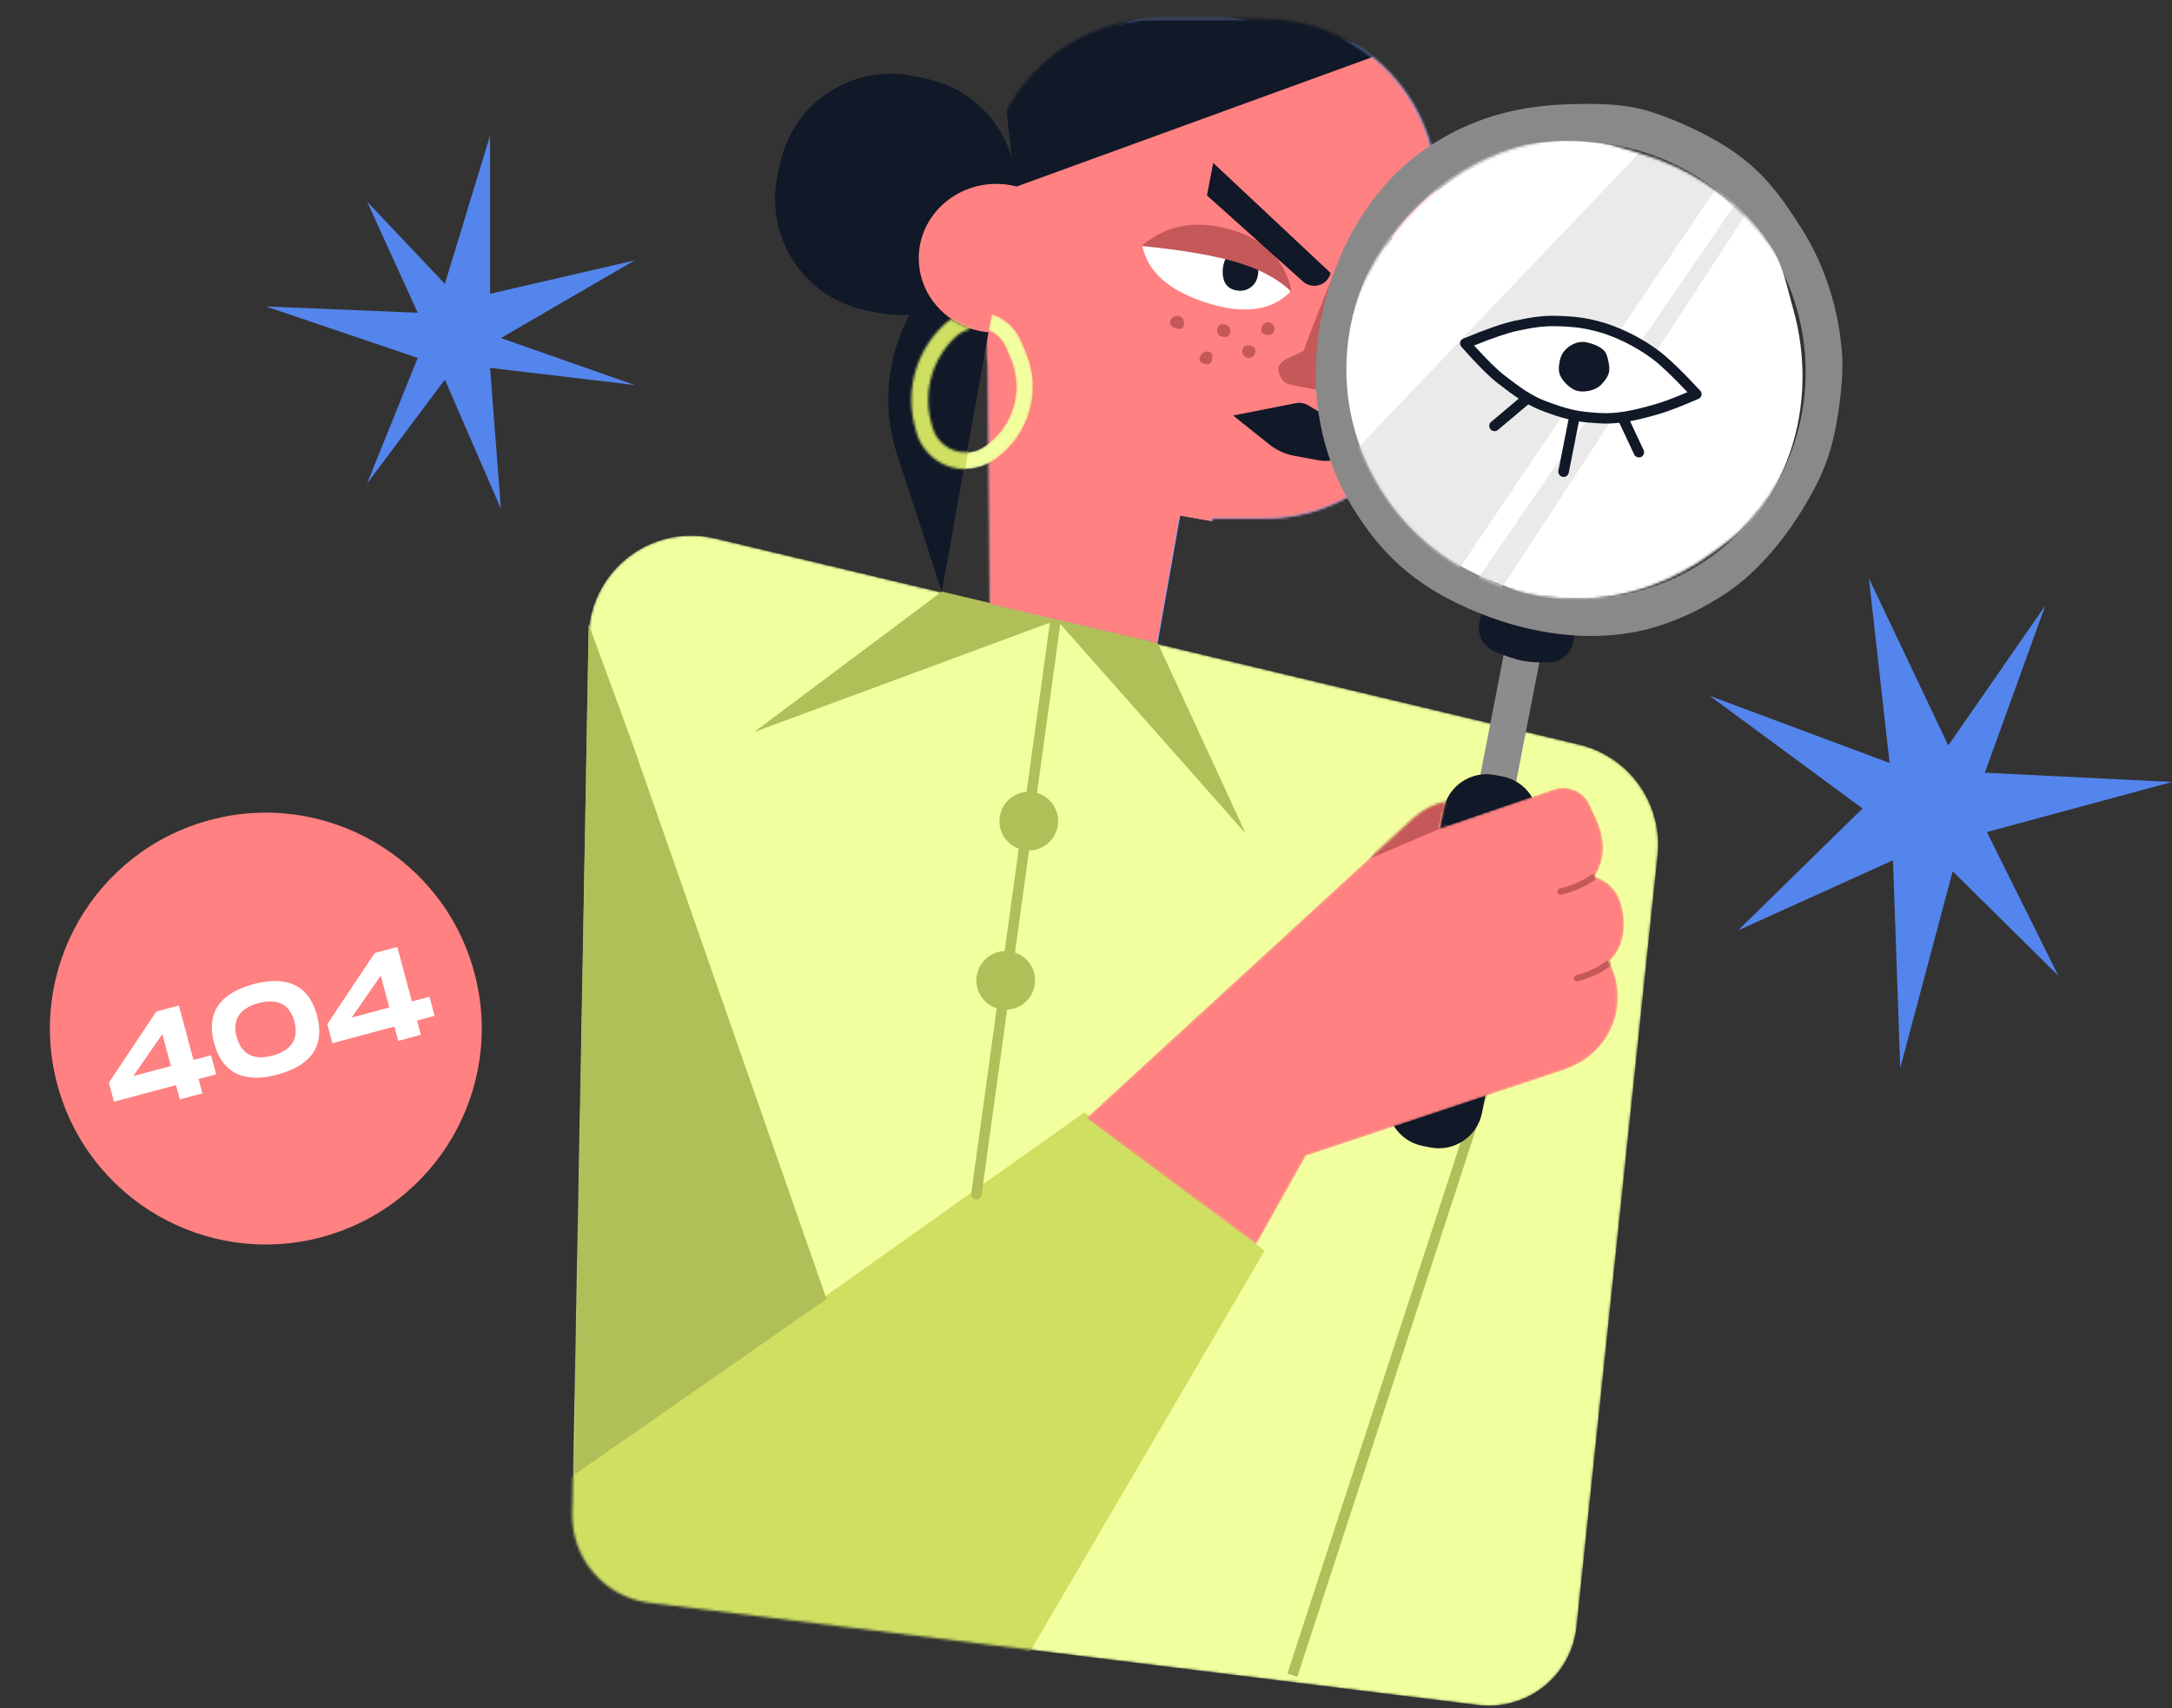 <svg width="871" height="685" viewBox="0 0 871 685" fill="none" xmlns="http://www.w3.org/2000/svg">
<rect x="0" y="0" width="871" height="685" fill="#333333" stroke="none"/>
<mask id="mask0_7_19584" style="mask-type:alpha" maskUnits="userSpaceOnUse" x="229" y="214" width="436" height="471">
<path d="M286.757 215.915L633.325 298.608C653.449 303.409 666.888 322.395 664.727 342.971L632.227 652.435C630.191 671.825 612.82 685.894 593.43 683.857C593.217 683.835 593.005 683.811 592.793 683.785L260.463 642.767C242.524 640.553 229.155 625.147 229.49 607.076L236.018 255.213C236.44 232.47 255.219 214.375 277.962 214.797C280.925 214.852 283.874 215.227 286.757 215.915Z" fill="white"/>
</mask>
<g mask="url(#mask0_7_19584)">
<path d="M286.757 215.915L633.325 298.608C653.449 303.409 666.888 322.395 664.727 342.971L632.227 652.435C630.191 671.825 612.82 685.894 593.43 683.857C593.217 683.835 593.005 683.811 592.793 683.785L260.463 642.767C242.524 640.553 229.155 625.147 229.49 607.076L236.018 255.213C236.44 232.47 255.219 214.375 277.962 214.797C280.925 214.852 283.874 215.227 286.757 215.915Z" fill="#F2FF9E"/>
<path fill-rule="evenodd" clip-rule="evenodd" d="M228.901 592.319L434.829 446.112L507.116 501.587L407.512 671.798L234.364 655.407C231.542 636.861 229.721 622.852 228.901 613.38C228.08 603.908 228.08 596.887 228.901 592.319Z" fill="#CEDF62"/>
</g>
<path d="M425.167 250.204C425.17 250.319 425.164 250.435 425.148 250.552L415.852 317.977C420.746 319.402 424.323 323.921 424.323 329.276C424.323 335.736 419.117 340.98 412.672 341.043L407.027 381.989C411.704 383.545 415.077 387.957 415.077 393.157C415.077 399.469 410.107 404.621 403.867 404.912L393.627 479.18C393.469 480.329 392.408 481.133 391.259 480.974C390.109 480.816 389.306 479.755 389.464 478.606L399.7 404.361C394.966 402.838 391.541 398.397 391.541 393.157C391.541 386.807 396.572 381.631 402.866 381.398L408.527 340.336C404.012 338.691 400.787 334.36 400.787 329.276C400.787 323.075 405.584 317.994 411.67 317.541L420.985 249.978C420.997 249.886 421.016 249.796 421.039 249.709L302.448 293.553L377.677 237.236L464.253 257.83L499.556 334.319L425.167 250.204ZM600.94 411.495L604.936 412.798L520.256 672.449L516.26 671.146L600.94 411.495ZM331.447 520.92L230.161 591.526L236.045 250.265L253.536 297.922L331.447 520.92Z" fill="#B1BF58"/>
<mask id="mask1_7_19584" style="mask-type:alpha" maskUnits="userSpaceOnUse" x="395" y="7" width="182" height="253">
<path d="M486.174 207.856L486.14 259.735L397.377 254.903L396.479 147.119C396.161 144.434 395.998 141.701 395.998 138.931V76.58C395.998 38.514 426.856 7.655 464.922 7.655H507.251C545.317 7.655 576.176 38.514 576.176 76.58V138.931C576.176 176.997 545.317 207.856 507.251 207.856H486.174Z" fill="white"/>
</mask>
<g mask="url(#mask1_7_19584)">
<path d="M473.295 206.744L464.253 257.83L377.677 237.657L395.509 131.354C395.663 128.655 395.976 125.936 396.457 123.208L407.284 61.804C413.895 24.316 449.643 -0.715 487.131 5.895L528.816 13.245C566.304 19.855 591.335 55.603 584.725 93.091L573.898 154.495C567.288 191.983 531.54 217.014 494.052 210.404L473.295 206.744Z" fill="#81A6FF"/>
</g>
<mask id="mask2_7_19584" style="mask-type:alpha" maskUnits="userSpaceOnUse" x="395" y="7" width="181" height="253">
<path d="M485.85 207.828L485.816 259.708L397.052 254.875L396.154 147.092C395.837 144.407 395.673 141.674 395.673 138.904V76.553C395.673 38.487 426.532 7.628 464.598 7.628H506.927C544.993 7.628 575.851 38.487 575.851 76.553V138.904C575.851 176.97 544.993 207.828 506.927 207.828H485.85Z" fill="white"/>
</mask>
<g mask="url(#mask2_7_19584)">
<path d="M472.97 206.717L463.928 257.803L377.352 237.63L395.185 131.327C395.338 128.628 395.652 125.909 396.133 123.18L406.96 61.776C413.57 24.289 449.318 -0.742 486.806 5.868L528.492 13.218C565.979 19.828 591.011 55.576 584.401 93.064L573.573 154.468C566.963 191.956 531.215 216.987 493.727 210.377L472.97 206.717Z" fill="#FF8181"/>
<path fill-rule="evenodd" clip-rule="evenodd" d="M407.096 75.011L572.263 14.913L475.87 -6.101L399.531 8.546L407.096 75.011Z" fill="#111827"/>
</g>
<path d="M371.613 31.614L366.68 30.565C342.159 25.353 318.057 41.006 312.845 65.526L311.797 70.459C306.585 94.979 322.237 119.081 346.757 124.293L351.69 125.342C376.21 130.554 400.313 114.901 405.525 90.381L406.573 85.448C411.785 60.928 396.133 36.826 371.613 31.614Z" fill="#111827"/>
<path fill-rule="evenodd" clip-rule="evenodd" d="M494.512 166.631L508.965 178.193C511.892 180.535 515.355 182.115 519.042 182.792L529.054 184.631C532.254 185.219 535.559 184.627 538.356 182.963L549.568 176.297L541.117 167.846C539.565 166.294 537.354 165.597 535.193 165.978L531.496 166.631L524.456 162.471C523.036 161.631 521.355 161.344 519.736 161.663L494.512 166.631Z" fill="#111827"/>
<path d="M583.19 98.127C571.352 93.984 558.538 95.465 543.892 101.115" stroke="#111827" stroke-width="3" stroke-linecap="round" stroke-linejoin="round"/>
<path fill-rule="evenodd" clip-rule="evenodd" d="M517.679 154.305L544.939 159.591C547.217 160.033 549.423 158.544 549.864 156.265C549.989 155.624 549.962 154.964 549.787 154.335C546.613 142.964 544.889 134.109 544.614 127.772C544.289 120.263 542.888 117.181 540.412 118.526L541.583 98.378L539.481 98.378C529.597 122.603 524.132 136.472 523.086 139.985C522.436 142.171 513.576 143.189 512.674 147.525C512.508 148.323 512.763 149.468 513.44 150.96C514.228 152.696 515.807 153.943 517.679 154.305Z" fill="#C55858"/>
<path d="M620.572 248.848L606.216 246.057L567.714 444.135L582.07 446.926L620.572 248.848Z" fill="#8C8C8C"/>
<path d="M602.54 311.383L599.509 310.794C589.939 308.933 580.674 315.183 578.814 324.753L556.63 438.881C554.769 448.45 561.019 457.716 570.589 459.576L573.62 460.165C583.189 462.025 592.455 455.776 594.315 446.206L616.499 332.078C618.359 322.508 612.11 313.243 602.54 311.383Z" fill="#111827"/>
<path fill-rule="evenodd" clip-rule="evenodd" d="M616.929 220.624L619.96 221.213C629.529 223.073 635.779 232.339 633.919 241.908L630.901 257.435C630.009 262.025 626.078 265.4 621.406 265.589C617.131 265.761 613.496 265.556 610.503 264.974C607.37 264.365 603.565 263.076 599.087 261.106C594.772 259.209 592.347 254.576 593.247 249.949L596.234 234.583C598.094 225.013 607.359 218.764 616.929 220.624Z" fill="#111827"/>
<path fill-rule="evenodd" clip-rule="evenodd" d="M542.96 204.354C525.187 175.912 523.955 142.544 533.593 113.256C541.03 90.658 554.2 70.471 575.817 56.963C592.739 46.389 610.751 42.353 628.995 41.81C639.936 41.485 651.096 41.405 661.776 44.752C672.551 48.129 686.543 54.603 696.238 61.563C707.907 69.94 714.877 79.533 722.695 92.043C732.386 107.552 737.419 124.845 738.686 141.835C739.357 150.835 737.788 162.787 736.164 171.254C733.712 184.043 729.802 192.993 722.716 204.455C714.575 217.621 703.878 230.661 689.837 239.434C679.232 246.061 668.107 250.901 656.733 253.207C639.878 256.624 622.523 255.063 605.88 250.265C594.794 247.069 582.171 241.609 572.258 235.135C560.095 227.192 551.108 217.393 542.96 204.354ZM555.348 196.884C582.247 239.932 638.678 253.194 681.39 226.505C724.101 199.816 736.92 143.282 710.02 100.235C683.121 57.187 626.69 43.925 583.979 70.614C541.267 97.303 528.449 153.836 555.348 196.884Z" fill="#898989"/>
<mask id="mask3_7_19584" style="mask-type:alpha" maskUnits="userSpaceOnUse" x="538" y="55" width="188" height="186">
<path d="M632.212 240.241C652.69 240.241 671.849 232.773 687.145 221.328C690.874 218.538 694.671 215.938 697.969 212.729C710.013 201.011 718.303 186.363 722.616 170.059C724.461 163.088 725.447 155.732 725.447 148.023C725.447 106.005 696.095 72.524 657.238 61.401C648.995 59.042 641.224 55.804 632.212 55.804C602.645 55.804 577.383 70.78 560.302 92.015C547.636 107.762 538.978 126.337 538.978 148.023C538.978 165.71 544.857 182.313 553.585 196.349C569.991 222.73 598.602 240.241 632.212 240.241Z" fill="white"/>
</mask>
<g mask="url(#mask3_7_19584)">
<path d="M554.007 196.891C564.858 214.257 581.344 226.547 599.156 233.454C603.498 235.138 607.715 236.981 612.184 238.077C628.504 242.081 645.32 241.349 661.431 236.367C668.321 234.237 675.081 231.176 681.619 227.09C717.252 204.824 730.092 162.189 718.933 123.343C716.566 115.102 715.194 106.797 710.418 99.154C694.75 74.08 668.663 60.593 641.603 57.36C621.537 54.963 601.196 57.463 582.806 68.955C567.806 78.328 556.841 92.112 549.564 106.952C535.885 134.845 536.196 168.388 554.007 196.891Z" fill="white"/>
<path opacity="0.653" fill-rule="evenodd" clip-rule="evenodd" d="M649.214 133.207C645.201 131.509 642.187 130.578 637.734 129.632C633.096 128.646 628.625 128.458 624.04 128.405C618.689 128.344 613.565 129.323 608.286 130.532C603.797 131.561 597.058 134.003 588.07 137.858C594.129 144.828 598.889 149.654 602.348 152.336C607.627 156.429 612.617 160.31 618.778 162.691C621.32 163.673 624.401 164.757 627.342 165.58L578.961 237.186L540.541 183.811L678.805 38.809L700.093 57.905L649.214 133.207ZM663.804 141.518C661.875 140.083 659.798 138.716 657.654 137.457L706.886 65.79L712.201 67.415L663.804 141.518ZM646.837 167.497L592.066 251.358L587.377 239.76L637.143 167.315C638.475 167.429 639.816 167.51 641.195 167.583C643.079 167.683 644.96 167.645 646.837 167.497Z" fill="#E0E0E0"/>
<path d="M649.375 169.553C646.544 169.869 643.868 169.939 641.139 169.768C637.838 169.562 635.428 169.344 633.166 168.992L629.081 189.621C628.858 190.745 627.751 191.459 626.607 191.218C625.463 190.976 624.717 189.869 624.939 188.746L629.015 168.167C625.732 167.369 621.828 166.072 617.939 164.557C616.206 163.881 614.544 163.1 612.86 162.174L600.691 172.415C599.813 173.153 598.48 173.038 597.714 172.158C596.948 171.277 597.038 169.965 597.916 169.226L609.046 159.86C607.856 159.076 606.626 158.214 605.328 157.26C604.072 156.338 603.126 155.618 600.81 153.837C597.178 151.044 592.27 146.134 586.036 139.077C585.087 138.004 585.455 136.351 586.764 135.808C595.856 132.036 602.698 129.65 607.345 128.644C614.131 127.175 618.737 126.544 623.633 126.648C629.573 126.774 633.573 127.121 637.806 128.049C642.525 129.083 645.717 130.098 649.981 131.926C655.188 134.158 660.476 137.17 664.943 140.474C668.858 143.369 674.454 148.746 681.789 156.643C682.77 157.699 682.435 159.373 681.128 159.94C674.381 162.866 669.314 164.832 665.891 165.846C661.233 167.225 657.279 168.241 653.684 168.906L659.118 180.514C659.61 181.565 659.153 182.794 658.097 183.258C657.041 183.723 655.786 183.248 655.294 182.196L649.375 169.553ZM664.605 161.858C667.378 161.037 671.415 159.506 676.691 157.271C670.512 150.728 665.752 146.224 662.456 143.786C658.262 140.685 653.267 137.839 648.364 135.738C644.355 134.019 641.425 133.087 636.969 132.111C633.066 131.255 629.31 130.929 623.626 130.808C619.136 130.713 614.816 131.305 608.327 132.71C604.429 133.554 598.685 135.504 591.135 138.555C596.279 144.257 600.367 148.27 603.363 150.574C605.653 152.336 606.584 153.043 607.805 153.94C612.174 157.149 615.647 159.219 619.422 160.69C623.535 162.293 627.661 163.638 630.885 164.345C633.961 165.019 636.696 165.327 641.322 165.615C648.004 166.032 654.527 164.842 664.605 161.858ZM632.655 156.795C630.025 156.218 627.079 153.312 625.863 151.029C624.829 149.089 625.014 147.014 625.5 144.655C625.992 142.27 627.18 140.547 628.918 139.207C630.922 137.662 633.62 136.716 636.226 137.288C639.19 137.937 643.071 139.333 644.179 142.053C644.889 143.796 645.65 147.228 645.236 149.233C644.834 151.187 643.223 153.146 641.939 154.429C639.849 156.517 635.668 157.455 632.655 156.795Z" fill="#111827"/>
</g>
<path fill-rule="evenodd" clip-rule="evenodd" d="M458.099 98.565C460.168 108.937 468.677 116.531 483.624 121.346C498.572 126.161 509.857 124.709 517.479 116.989C511.972 104.62 504.067 96.821 493.764 93.593C483.461 90.364 471.572 92.021 458.099 98.565Z" fill="white"/>
<path fill-rule="evenodd" clip-rule="evenodd" d="M496.897 116.599C499.336 116.77 501.736 115.604 503.167 113.607C504.046 112.38 504.464 110.806 504.581 109.132C504.702 107.413 504.54 105.862 503.803 104.503C502.654 102.383 500.41 100.835 498.011 100.668C495.903 100.52 493.788 101.025 492.37 102.56C491.14 103.891 490.47 106.092 490.327 108.135C490.186 110.156 490.562 112.458 491.574 113.94C492.764 115.684 494.769 116.45 496.897 116.599Z" fill="#111827"/>
<path fill-rule="evenodd" clip-rule="evenodd" d="M457.742 98.63C474.378 100.287 487.269 102.515 496.417 105.312C505.564 108.11 512.746 112.022 517.963 117.048C515.494 104.373 507.317 96.035 493.431 92.034C479.545 88.032 467.649 90.231 457.742 98.63Z" fill="#C55858"/>
<path fill-rule="evenodd" clip-rule="evenodd" d="M522.516 112.89L484.001 78.374L486.523 65.345L533.593 109.474C532.699 113.099 529.035 115.313 525.41 114.419C524.335 114.154 523.341 113.629 522.516 112.89Z" fill="#111827"/>
<path fill-rule="evenodd" clip-rule="evenodd" d="M377.677 237.236L359.748 182.206C352.082 158.676 357.139 132.854 373.115 113.954L407.096 73.751L377.677 237.236Z" fill="#111827"/>
<mask id="mask4_7_19584" style="mask-type:alpha" maskUnits="userSpaceOnUse" x="435" y="315" width="217" height="185">
<path d="M435.666 448.334L566.549 328.212C570.289 324.779 574.867 322.392 579.823 321.291L577.302 332.218L623.06 316.569C628.995 314.54 635.478 317.521 637.8 323.347C638.255 324.489 638.806 325.706 639.452 326.997C643.993 336.063 643.993 344.256 639.452 351.578C646.088 353.67 649.93 358.726 650.978 366.746C652.025 374.765 650.105 381.041 645.215 385.574C653.116 400.298 647.585 418.639 632.861 426.54C632.026 426.988 631.171 427.396 630.299 427.764L627.403 428.983L523.676 463.502L503.769 499.066L435.666 448.334Z" fill="white"/>
</mask>
<g mask="url(#mask4_7_19584)">
<path d="M435.666 448.334L566.549 328.212C570.289 324.779 574.867 322.392 579.823 321.291L577.302 332.218L623.06 316.569C628.995 314.54 635.478 317.521 637.8 323.347C638.255 324.489 638.806 325.706 639.452 326.997C643.993 336.063 643.993 344.256 639.452 351.578C646.088 353.67 649.93 358.726 650.978 366.746C652.025 374.765 650.105 381.041 645.215 385.574C653.116 400.298 647.585 418.639 632.861 426.54C632.026 426.988 631.171 427.396 630.299 427.764L627.403 428.983L523.676 463.502L503.769 499.066L435.666 448.334Z" fill="#FF8181"/>
<path fill-rule="evenodd" clip-rule="evenodd" d="M580.664 330.957L549.139 344.406C555.526 335.095 561.131 328.511 565.954 324.653C570.777 320.795 576.381 318.413 582.765 317.508L580.664 330.957Z" fill="#C55858"/>
<path d="M644.207 385.423C644.765 385.006 645.555 385.121 645.971 385.679C646.388 386.237 646.273 387.027 645.715 387.443C642.079 390.158 637.73 392.188 632.678 393.535C632.005 393.714 631.314 393.314 631.135 392.642C630.955 391.969 631.355 391.278 632.028 391.099C636.781 389.831 640.838 387.938 644.207 385.423ZM637.934 350.886C638.5 350.481 639.288 350.611 639.694 351.177C640.099 351.743 639.969 352.531 639.403 352.936C635.628 355.64 631.179 357.577 626.066 358.751C625.387 358.906 624.711 358.482 624.555 357.804C624.399 357.125 624.823 356.449 625.502 356.293C630.3 355.192 634.441 353.389 637.934 350.886Z" fill="#C55858"/>
</g>
<path fill-rule="evenodd" clip-rule="evenodd" d="M399.531 133.429C416.707 133.429 430.631 120.07 430.631 103.59C430.631 87.11 416.707 73.751 399.531 73.751C382.355 73.751 368.431 87.11 368.431 103.59C368.431 116.47 376.937 127.445 388.853 131.624C392.183 132.792 395.779 133.429 399.531 133.429Z" fill="#FF8181"/>
<mask id="mask5_7_19584" style="mask-type:alpha" maskUnits="userSpaceOnUse" x="365" y="125" width="50" height="64">
<path d="M381.496 127.947C383.946 129.448 386.599 130.806 389.526 131.896C387.26 132.311 385.081 133.355 383.267 135.039C373.914 143.722 370.101 156.85 373.349 169.192L373.885 171.23C374.315 172.865 375.046 174.406 376.039 175.774C380.466 181.87 388.996 183.223 395.091 178.796L395.62 178.412C406.448 170.549 410.442 156.267 405.263 143.928L403.352 139.374C402.783 138.019 401.981 136.774 400.981 135.697C399.649 134.263 398.06 133.21 396.351 132.545C397.095 129.02 397.562 126.807 397.75 125.907C400.772 126.886 403.594 128.628 405.909 131.122C407.445 132.777 408.679 134.69 409.552 136.772L411.463 141.325C417.85 156.543 412.925 174.155 399.571 183.853L399.043 184.237C389.942 190.846 377.207 188.826 370.598 179.725C369.115 177.683 368.024 175.382 367.382 172.941L366.846 170.903C362.967 156.162 367.52 140.482 378.692 130.111C379.575 129.291 380.514 128.57 381.496 127.947Z" fill="white"/>
</mask>
<g mask="url(#mask5_7_19584)">
<path d="M381.496 127.947C383.946 129.448 386.599 130.806 389.526 131.896C387.26 132.311 385.081 133.355 383.267 135.039C373.914 143.722 370.101 156.85 373.349 169.192L373.885 171.23C374.315 172.865 375.046 174.406 376.039 175.774C380.466 181.87 388.996 183.223 395.091 178.796L395.62 178.412C406.448 170.549 410.442 156.267 405.263 143.928L403.352 139.374C402.783 138.019 401.981 136.774 400.981 135.697C399.649 134.263 398.06 133.21 396.351 132.545C397.095 129.02 397.562 126.807 397.75 125.907C400.772 126.886 403.594 128.628 405.909 131.122C407.445 132.777 408.679 134.69 409.552 136.772L411.463 141.325C417.85 156.543 412.925 174.155 399.571 183.853L399.043 184.237C389.942 190.846 377.207 188.826 370.598 179.725C369.115 177.683 368.024 175.382 367.382 172.941L366.846 170.903C362.967 156.162 367.52 140.482 378.692 130.111C379.575 129.291 380.514 128.57 381.496 127.947Z" fill="#F2FF9E"/>
<path fill-rule="evenodd" clip-rule="evenodd" d="M368.847 113.256L399.527 110.314L383.977 207.397L356.659 200.673L368.847 113.256Z" fill="#CEDF62"/>
</g>
<path fill-rule="evenodd" clip-rule="evenodd" d="M196.519 54.418V117.815L254.533 104.411L200.87 135.566L254.533 154.404L196.519 147.521L200.87 204.035L178.389 152.231L147.207 193.891L167.512 143.536C126.902 129.77 106.597 122.887 106.597 122.887C106.597 122.887 126.902 123.732 167.512 125.423L147.207 80.864L178.389 113.83L196.519 54.418ZM762.023 428.288L759.114 344.997L696.988 373.114L746.893 324.219L685.602 279.039L757.751 305.969L749.458 231.92L781.286 298.952L820.225 242.791L795.935 309.877C845.978 312.351 871 313.587 871 313.587C871 313.587 846.255 320.283 796.766 333.675L825.411 391.288L783.047 349.403L762.023 428.288Z" fill="#5485EC"/>
<path fill-rule="evenodd" clip-rule="evenodd" d="M112.379 365.397L128.319 404.887L97.439 400.818L127.507 415.768C105.081 432.437 93.867 440.772 93.867 440.772C93.867 440.772 107.685 435.653 135.32 425.416L146.191 461.023L144.882 425.341L179.238 443.208L152.537 414.988L186.502 393.554L149.705 406.738L164.938 366.926L139.724 399.165L112.379 365.397Z" fill="#111827"/>
<path d="M129.005 496.116C175.19 483.74 202.598 436.268 190.223 390.082C177.848 343.897 130.375 316.489 84.19 328.864C38.004 341.239 10.596 388.712 22.971 434.897C35.346 481.083 82.819 508.491 129.005 496.116Z" fill="#FF8181"/>
<path d="M84.635 423.185L86.685 430.836L79.637 432.725L81.175 438.463L72.114 440.891L70.576 435.153L45.71 441.816L43.659 434.164L62.673 405.655L71.733 403.227L77.587 425.073L84.635 423.185ZM53.425 431.548L68.526 427.501L65.1 414.715L53.425 431.548ZM111.362 430.914C97.368 434.664 88.997 430.001 85.854 418.272C82.725 406.594 87.656 398.421 101.65 394.671C115.594 390.935 124.015 395.584 127.131 407.212C130.26 418.891 125.305 427.178 111.362 430.914ZM109.325 423.313C117.278 421.182 119.837 416.234 118.07 409.64C116.317 403.096 111.64 400.141 103.687 402.272C95.734 404.403 93.148 409.25 94.915 415.845C96.695 422.489 101.372 425.444 109.325 423.313ZM172.223 399.716L174.273 407.367L167.225 409.256L168.763 414.994L159.702 417.422L158.165 411.683L133.298 418.346L131.247 410.695L150.261 382.185L159.321 379.758L165.175 401.604L172.223 399.716ZM141.013 408.078L156.114 404.032L152.688 391.246L141.013 408.078Z" fill="white"/>
<path fill-rule="evenodd" clip-rule="evenodd" d="M490.158 135.046C488.349 134.628 487.891 133.105 488.204 131.748C488.517 130.391 489.484 129.714 491.293 130.132C493.102 130.55 493.56 132.072 493.247 133.429C492.934 134.786 491.968 135.464 490.158 135.046ZM507.81 134.205C506 133.788 505.542 133.105 505.855 131.748C506.169 130.391 507.135 128.874 508.944 129.291C510.753 129.709 511.212 131.232 510.899 132.589C510.585 133.946 509.619 134.623 507.81 134.205ZM500.245 143.451C498.436 143.034 497.977 141.511 498.29 140.154C498.604 138.797 499.57 138.12 501.379 138.537C503.189 138.955 503.647 140.058 503.334 141.415C503.02 142.772 502.054 143.869 500.245 143.451ZM483.434 145.973C481.625 145.555 480.746 144.873 481.059 143.516C481.373 142.159 482.759 140.641 484.568 141.059C486.378 141.477 486.416 142.579 486.103 143.936C485.789 145.293 485.243 146.391 483.434 145.973ZM471.666 131.684C469.857 131.266 468.978 130.163 469.292 128.806C469.605 127.449 470.992 126.352 472.801 126.77C474.61 127.187 475.068 129.131 474.755 130.487C474.442 131.844 473.476 132.101 471.666 131.684Z" fill="#C55858"/>
</svg>
